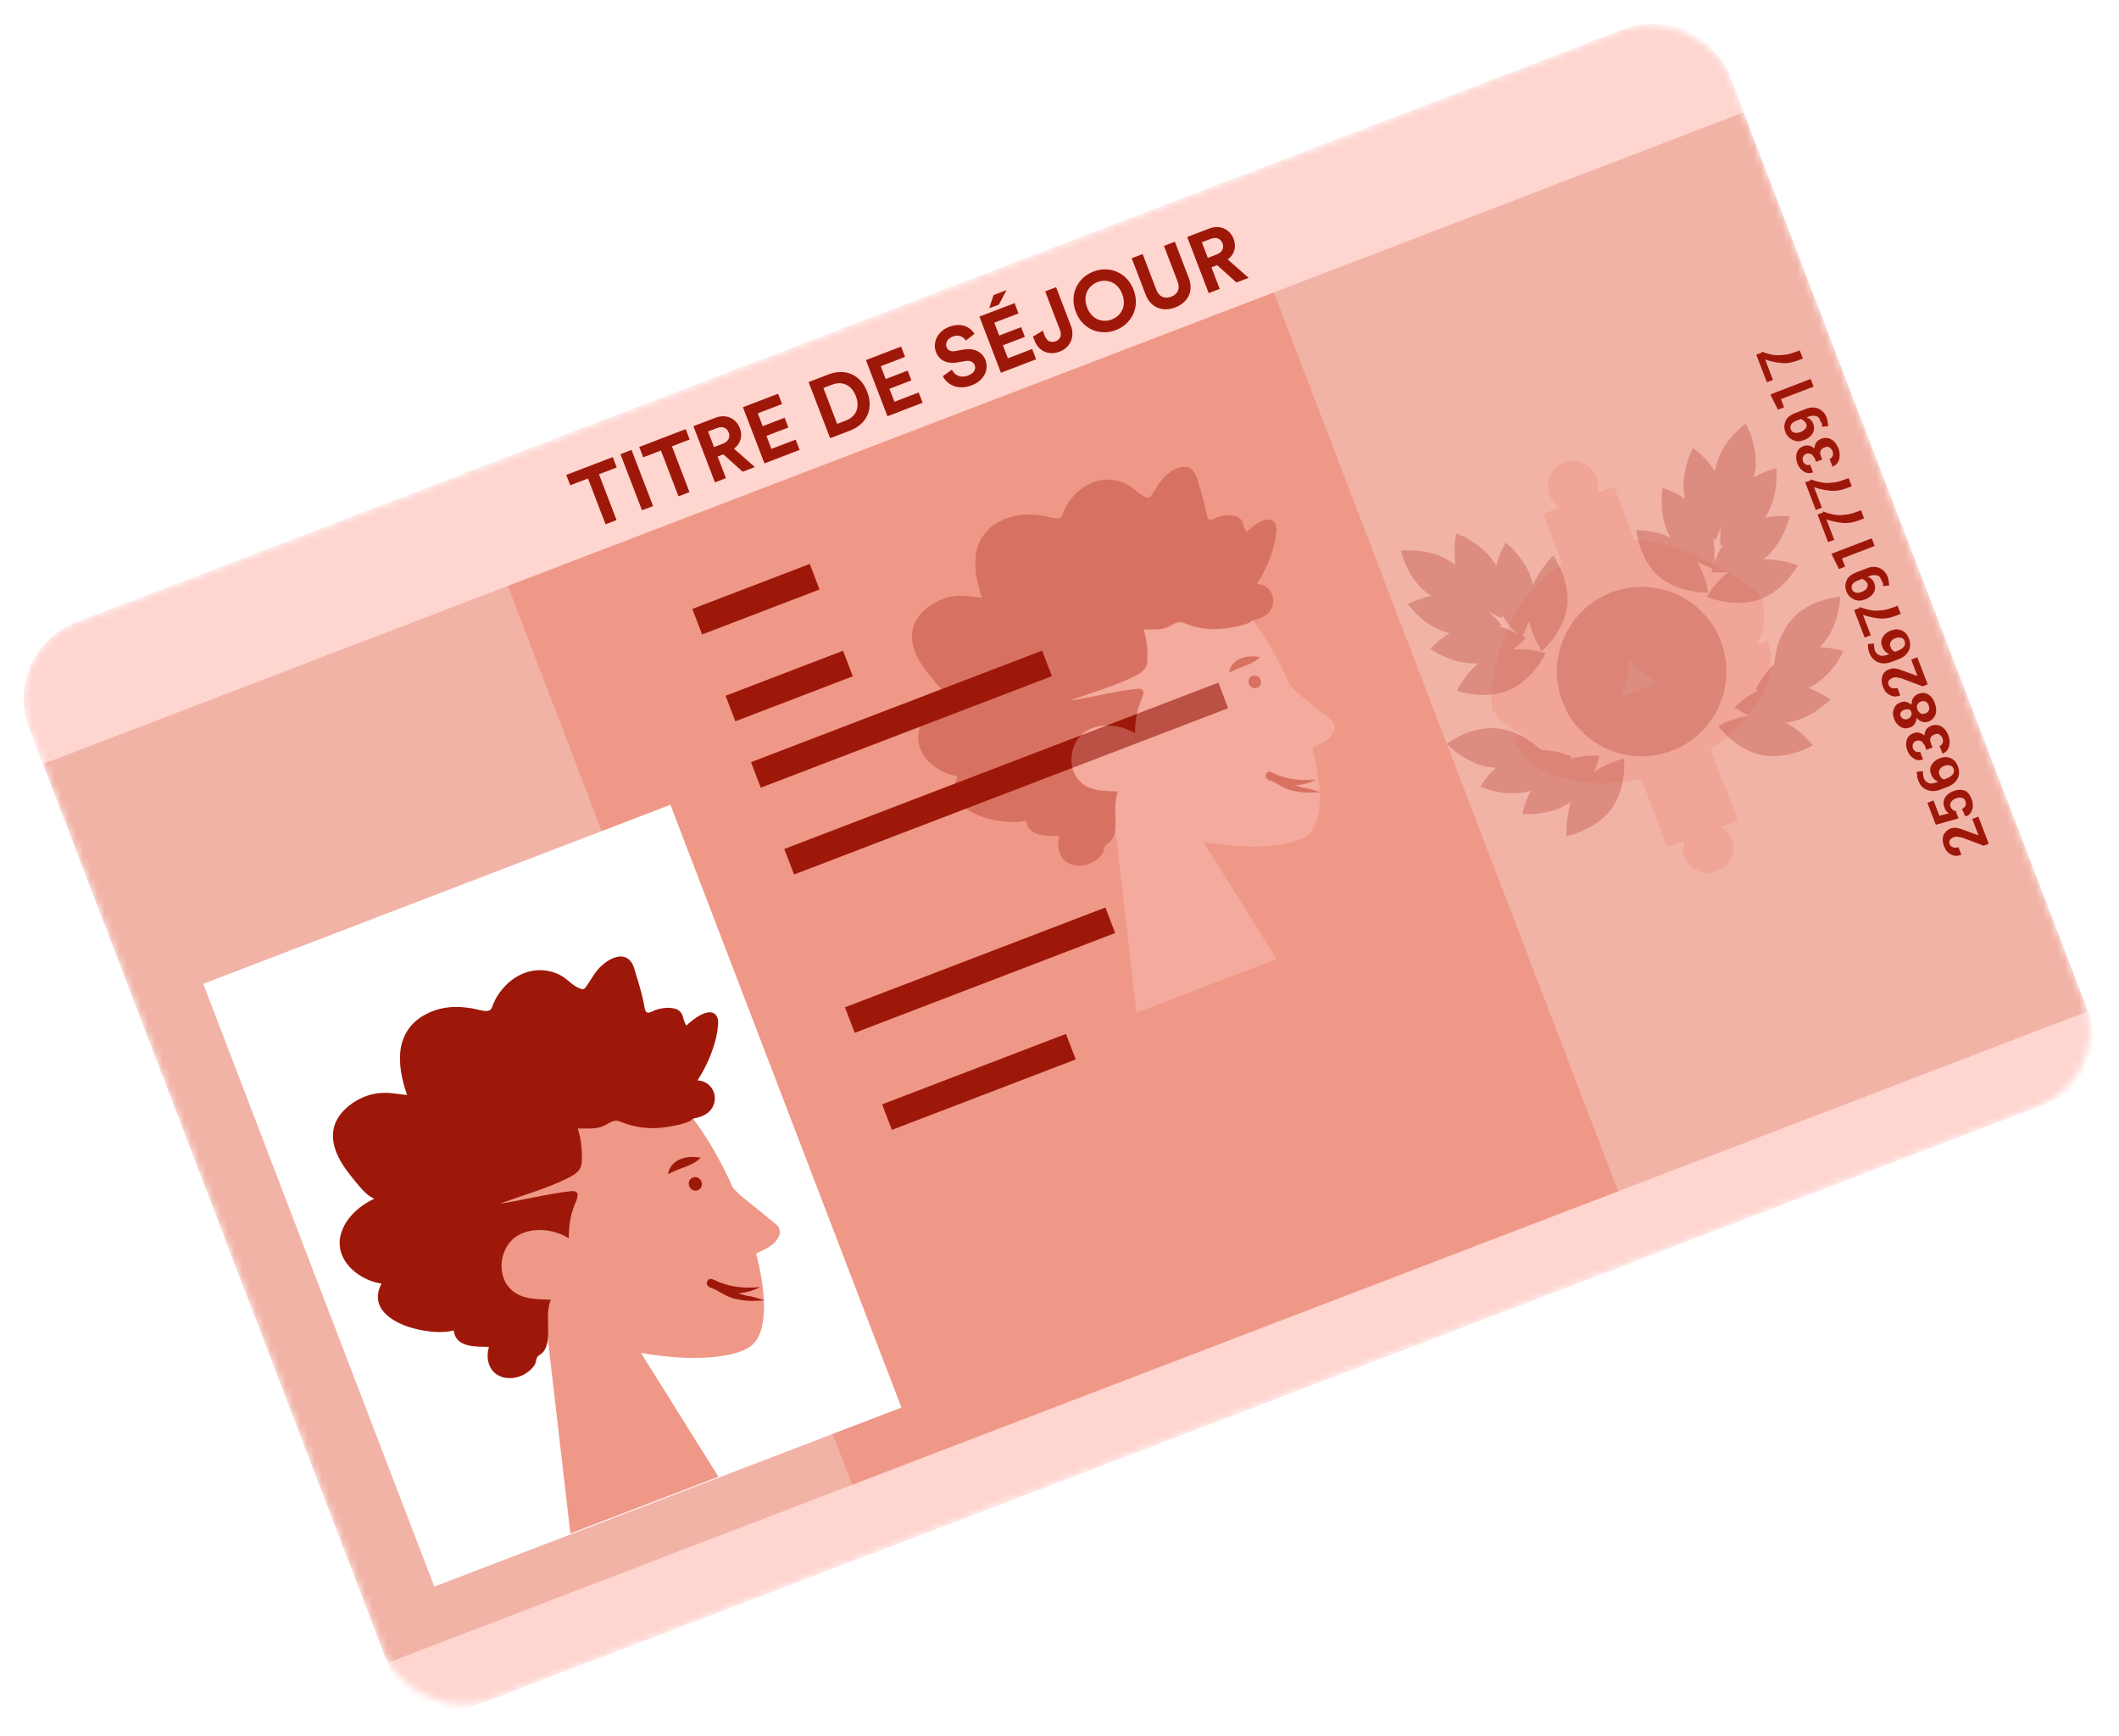 <svg width="293" height="240" viewBox="0 0 293 240" fill="none" xmlns="http://www.w3.org/2000/svg">
<mask id="mask0" mask-type="alpha" maskUnits="userSpaceOnUse" x="3" y="3" width="286" height="233">
<rect y="90.098" width="251.821" height="159.562" rx="11.343" transform="rotate(-20.964 0 90.098)" fill="#F7CDD4"/>
</mask>
<g mask="url(#mask0)">
<rect y="90.098" width="251.821" height="159.562" rx="11.343" transform="rotate(-20.964 0 90.098)" fill="#F2B3A7"/>
<g filter="url(#filter0_f)">
<rect x="64.26" y="65.477" width="113.433" height="159.562" transform="rotate(-20.964 64.26 65.477)" fill="#EF9887"/>
</g>
<rect x="95.727" y="84.194" width="17.393" height="3.781" transform="rotate(-20.964 95.727 84.194)" fill="#9E180A"/>
<rect x="100.326" y="96.198" width="17.393" height="3.781" transform="rotate(-20.964 100.326 96.198)" fill="#9E180A"/>
<rect x="103.844" y="105.379" width="43.105" height="3.781" transform="rotate(-20.964 103.844 105.379)" fill="#9E180A"/>
<rect x="108.443" y="117.383" width="64.279" height="3.781" transform="rotate(-20.964 108.443 117.383)" fill="#9E180A"/>
<rect x="116.831" y="139.274" width="38.567" height="3.781" transform="rotate(-20.964 116.831 139.274)" fill="#9E180A"/>
<rect x="121.972" y="152.691" width="27.224" height="3.781" transform="rotate(-20.964 121.972 152.691)" fill="#9E180A"/>
<rect x="124.677" y="159.753" width="72.597" height="5.294" transform="rotate(-20.964 124.677 159.753)" fill="#EF9887"/>
<rect x="119.266" y="145.63" width="71.085" height="5.294" transform="rotate(-20.964 119.266 145.63)" fill="#EF9887"/>
<rect x="110.608" y="123.033" width="38.567" height="5.294" transform="rotate(-20.964 110.608 123.033)" fill="#EF9887"/>
<rect x="105.738" y="110.322" width="34.786" height="5.294" transform="rotate(-20.964 105.738 110.322)" fill="#EF9887"/>
<rect x="113.314" y="130.094" width="44.617" height="5.294" transform="rotate(-20.964 113.314 130.094)" fill="#EF9887"/>
<rect x="128.195" y="168.933" width="66.547" height="5.294" transform="rotate(-20.964 128.195 168.933)" fill="#EF9887"/>
<rect x="131.712" y="178.113" width="83.94" height="5.294" transform="rotate(-20.964 131.712 178.113)" fill="#EF9887"/>
<rect x="135.229" y="187.293" width="31.761" height="5.294" transform="rotate(-20.964 135.229 187.293)" fill="#EF9887"/>
<path d="M4.058 100.691C1.817 94.841 4.742 88.281 10.592 86.04L224.559 4.059C230.409 1.817 236.968 4.742 239.21 10.592L241.104 15.536L5.952 105.634L4.058 100.691Z" fill="#FFD5D0"/>
<path d="M288.723 139.82C290.666 144.89 288.13 150.575 283.06 152.517L66.269 235.581C61.199 237.523 55.514 234.988 53.572 229.918L288.723 139.82Z" fill="#FFD5D0"/>
<path d="M85.279 64.633L84.729 63.199L78.3 65.662L78.849 67.097L81.303 66.157L83.729 72.488L85.251 71.904L82.825 65.573L85.279 64.633ZM90.302 69.969L87.327 62.203L85.793 62.791L88.769 70.557L90.302 69.969ZM95.366 60.769L94.816 59.334L88.386 61.797L88.936 63.232L91.39 62.292L93.816 68.623L95.338 68.04L92.912 61.709L95.366 60.769ZM102.689 65.223L104.376 64.577L101.494 62.038C102.399 61.352 102.72 60.287 102.305 59.203C101.788 57.856 100.426 57.184 98.914 57.764L95.88 58.926L98.856 66.692L100.378 66.109L99.232 63.118L100.021 62.816L102.689 65.223ZM98.733 61.815L97.906 59.657L99.133 59.187C99.9 58.893 100.512 59.148 100.764 59.806C101.008 60.441 100.726 61.051 99.96 61.345L98.733 61.815ZM110.565 62.206L110.019 60.782L106.667 62.066L105.979 60.27L109.013 59.107L108.497 57.76L105.463 58.922L104.783 57.148L108.135 55.864L107.589 54.44L102.726 56.303L105.701 64.069L110.565 62.206ZM115.757 58.608L113.856 53.646L115.072 53.181C116.342 52.694 117.7 53.09 118.347 54.777C118.993 56.464 118.233 57.66 116.962 58.147L115.757 58.608ZM117.554 59.528C119.767 58.68 120.853 56.631 119.913 54.177C118.973 51.724 116.802 50.91 114.589 51.758L111.807 52.824L114.783 60.589L117.554 59.528ZM127.572 55.689L127.027 54.265L123.675 55.549L122.987 53.753L126.021 52.591L125.505 51.243L122.471 52.406L121.791 50.631L125.142 49.347L124.597 47.923L119.734 49.787L122.709 57.553L127.572 55.689ZM134.749 46.156C134.238 45.347 133.079 44.485 131.195 45.207C129.727 45.769 128.892 47.295 129.421 48.675C129.87 49.847 130.976 50.34 132.31 50.118L133.478 49.922C134.127 49.811 134.601 50.032 134.773 50.481C134.983 51.029 134.689 51.606 133.878 51.916C132.783 52.336 131.982 51.852 131.622 51.11L130.363 52.02C130.907 53.08 132.324 54.057 134.384 53.268C136.191 52.575 136.726 50.989 136.269 49.795C135.849 48.699 134.741 48.069 133.223 48.336L132.059 48.544C131.447 48.653 131.043 48.418 130.879 47.991C130.682 47.476 130.984 46.82 131.718 46.539C132.703 46.161 133.31 46.695 133.55 47.093L134.749 46.156ZM139.173 40.115L137.377 40.803L136.782 42.627L138.118 42.114L139.173 40.115ZM143.264 49.677L142.719 48.253L139.367 49.537L138.679 47.741L141.713 46.578L141.197 45.231L138.162 46.394L137.483 44.619L140.834 43.335L140.289 41.911L135.425 43.774L138.401 51.54L143.264 49.677ZM143.03 47.053C143.614 48.576 145.007 49.197 146.541 48.61C148.053 48.031 148.626 46.479 148.089 45.077L146.033 39.71L144.521 40.289L146.578 45.656C146.838 46.336 146.616 46.936 145.98 47.179C145.367 47.414 144.779 47.225 144.462 46.429L144.189 45.717L142.833 46.538L143.03 47.053ZM150.318 42.515C149.647 40.762 150.555 39.46 151.749 39.002C152.954 38.541 154.499 38.903 155.171 40.656C155.842 42.408 154.934 43.711 153.73 44.172C152.536 44.63 150.99 44.267 150.318 42.515ZM148.756 43.126C149.713 45.623 152.189 46.446 154.292 45.64C156.406 44.83 157.698 42.564 156.741 40.066C155.78 37.558 153.305 36.736 151.191 37.545C149.088 38.351 147.795 40.617 148.756 43.126ZM162.507 42.505C164.172 41.867 165.107 40.34 164.377 38.435L162.455 33.418L160.943 33.997L162.823 38.904C163.214 39.923 162.861 40.674 161.941 41.026C161.042 41.37 160.267 41.052 159.877 40.033L157.997 35.126L156.485 35.705L158.407 40.722C159.138 42.628 160.853 43.139 162.507 42.505ZM170.966 39.063L172.652 38.417L169.771 35.878C170.676 35.192 170.996 34.127 170.581 33.043C170.065 31.696 168.702 31.024 167.191 31.604L164.157 32.766L167.132 40.532L168.655 39.949L167.509 36.958L168.297 36.656L170.966 39.063ZM167.009 35.655L166.183 33.497L167.409 33.027C168.176 32.733 168.789 32.988 169.041 33.645C169.284 34.281 169.003 34.891 168.236 35.185L167.009 35.655Z" fill="#9E180A"/>
</g>
<g opacity="0.5" clip-path="url(#clip0)">
<path d="M244.404 88.613L209.237 102.087C211.239 107.313 218.707 109.473 226.935 107.697L230.561 117.159L232.891 116.266C232.684 116.994 232.645 117.738 232.943 118.514C233.619 120.28 235.67 121.194 237.435 120.518C239.201 119.842 240.116 117.79 239.439 116.025C239.169 115.319 238.616 114.721 237.975 114.318L240.306 113.426L236.545 103.61C242.87 99.405 246.244 93.415 244.404 88.613Z" fill="#EF9887"/>
<path d="M226.027 74.68L223.186 67.265L220.785 68.185C220.992 67.458 221.031 66.714 220.734 65.937C220.057 64.172 218.006 63.257 216.241 63.934C214.475 64.61 213.561 66.661 214.237 68.426C214.508 69.133 215.061 69.731 215.701 70.133L213.37 71.026L216.022 77.946C207.741 83.387 206.382 92.734 206.215 96.524L206.332 98.099C208.597 101.685 213.644 103.233 218.305 101.447C222.895 99.689 225.626 95.403 225.012 91.265L225.365 91.13C227.674 94.618 232.64 95.955 237.159 94.223C242.385 92.221 245.188 86.855 243.429 82.265C243.5 82.238 233.824 74.527 226.027 74.68Z" fill="#EF9887"/>
<g opacity="0.5">
<path d="M220.405 106.716C220.971 105.447 221.168 104.48 221.168 104.48C221.168 104.48 219.246 104.326 217.117 104.899C217.275 104.676 217.318 104.579 217.318 104.579C217.318 104.579 215.463 103.751 213.09 103.688C212.342 103.003 209.928 100.932 206.926 100.705C203.224 100.342 200.055 102.852 200.055 102.852C200.055 102.852 202.82 105.842 206.496 106.134C206.593 106.178 206.735 106.123 206.832 106.167C205.452 107.425 204.674 108.776 204.674 108.776C204.674 108.776 208.287 110.387 211.688 109.328C210.779 110.972 210.489 112.54 210.489 112.54C210.489 112.54 214.36 112.92 217.213 110.855C216.433 113.259 216.609 115.621 216.609 115.621C216.609 115.621 220.596 114.823 222.787 111.877C224.979 108.932 224.561 104.881 224.561 104.881C224.561 104.881 222.405 105.383 220.405 106.716Z" fill="#9E180A"/>
<path d="M211.963 80.878C211.256 77.343 208.186 75.037 208.186 75.037C208.186 75.037 207.381 76.317 206.89 78.206C205.124 75.076 201.379 73.758 201.379 73.758C201.379 73.758 200.872 75.815 201.287 78.166C201.135 77.981 200.94 77.894 200.717 77.737C197.728 75.642 193.704 76.131 193.704 76.131C193.704 76.131 194.574 80.091 197.562 82.185C197.66 82.228 197.758 82.272 197.883 82.386C196.009 82.78 194.678 83.533 194.678 83.533C194.678 83.533 196.976 86.782 200.433 87.563C198.776 88.522 197.775 89.715 197.775 89.715C197.775 89.715 200.916 91.994 204.446 91.695C202.413 93.364 201.455 95.513 201.455 95.513C201.455 95.513 205.297 96.875 208.632 95.435C212.038 93.968 213.721 90.328 213.721 90.328C213.721 90.328 211.653 89.581 209.22 89.784C210.356 88.944 210.971 88.223 210.971 88.223C210.971 88.223 210.846 88.109 210.526 87.907C210.657 87.614 211.103 86.876 211.441 85.856C211.953 88.251 213.205 90.039 213.205 90.039C213.205 90.039 216.249 87.415 216.71 83.756C217.1 80.125 214.775 76.804 214.775 76.804C214.775 76.804 213.008 78.534 211.963 80.878ZM207.286 86.638C207.498 86.557 207.612 86.432 207.612 86.432C207.612 86.432 206.951 85.552 205.855 84.595C206.886 85.172 207.641 85.45 207.641 85.45C207.641 85.45 207.657 85.281 207.744 85.086C208.443 86.276 209.273 87.173 209.869 87.673C209.256 87.341 208.35 86.878 207.286 86.638Z" fill="#9E180A"/>
<path d="M251.624 89.491C251.667 89.393 251.809 89.339 251.852 89.241C254.391 86.568 254.451 82.496 254.451 82.496C254.451 82.496 250.416 82.746 247.904 85.49C245.822 87.665 245.411 90.819 245.312 91.828C243.589 93.46 242.761 95.316 242.761 95.316C242.761 95.316 242.859 95.36 243.125 95.42C241.158 96.416 239.832 97.815 239.832 97.815C239.832 97.815 240.624 98.403 241.893 98.969C239.488 99.243 237.575 100.38 237.575 100.38C237.575 100.38 239.971 103.674 243.569 104.4C247.168 105.127 250.667 103.058 250.667 103.058C250.667 103.058 249.291 101.156 246.963 99.942C250.509 99.474 253.091 96.703 253.091 96.703C253.091 96.703 251.855 95.8 250.053 95.114C253.361 93.603 254.903 90.016 254.903 90.016C254.903 90.016 253.519 89.575 251.624 89.491Z" fill="#9E180A"/>
<path d="M236.187 81.962C236.187 81.962 235.924 79.796 234.705 77.671C235.638 78.205 236.463 78.455 236.756 78.586C236.652 78.95 236.636 79.118 236.636 79.118C236.636 79.118 237.646 79.217 238.981 79.11C237.036 80.584 235.996 82.521 235.996 82.521C235.996 82.521 239.681 84.106 243.195 82.921C246.709 81.737 248.587 78.183 248.587 78.183C248.587 78.183 246.368 77.252 243.81 77.341C246.636 75.205 247.45 71.411 247.45 71.411C247.45 71.411 245.908 71.192 244.035 71.586C246.058 68.624 245.623 64.742 245.623 64.742C245.623 64.742 244.13 65.071 242.473 66.03C242.516 65.932 242.56 65.835 242.576 65.666C243.401 62.111 241.402 58.585 241.402 58.585C241.402 58.585 238.082 60.91 237.257 64.465C237.197 64.731 237.181 64.899 237.121 65.165C235.858 63.139 234.106 61.947 234.106 61.947C234.106 61.947 232.174 65.36 232.979 68.939C231.378 67.932 229.897 67.447 229.897 67.447C229.897 67.447 229.18 71.285 230.99 74.317C228.619 73.201 226.23 73.306 226.23 73.306C226.23 73.306 226.648 77.357 229.436 79.771C232.169 82.044 236.187 81.962 236.187 81.962ZM237.963 72.86C237.788 74.304 237.884 75.4 237.884 75.4C237.884 75.4 238.025 75.346 238.264 75.336C237.633 76.225 237.268 77.175 237.034 77.832C237.073 77.088 237.161 75.839 236.886 74.487C237.108 74.645 237.206 74.688 237.206 74.688C237.206 74.688 237.582 73.978 237.963 72.86Z" fill="#9E180A"/>
</g>
<path opacity="0.5" d="M231.191 103.799C237.236 101.482 240.259 94.704 237.943 88.659C235.627 82.614 228.849 79.591 222.804 81.908C216.759 84.224 213.736 91.002 216.052 97.047C218.368 103.092 225.146 106.115 231.191 103.799Z" fill="#9E180A"/>
</g>
<path d="M273.582 112.985L274.989 116.657L274.283 116.927L271.727 115.963C271.336 115.789 271 115.756 270.734 115.696C270.468 115.636 270.256 115.717 270.115 115.771C269.903 115.852 269.718 116.004 269.604 116.129C269.517 116.324 269.5 116.492 269.582 116.704C269.663 116.916 269.815 117.101 270.081 117.161C270.276 117.248 270.585 117.21 270.797 117.129L271.203 118.189C270.709 118.378 270.231 118.399 269.813 118.154C269.325 117.936 269.021 117.567 268.805 117.002C268.588 116.437 268.567 115.959 268.714 115.498C268.889 115.107 269.231 114.733 269.655 114.571C270.008 114.435 270.318 114.398 270.681 114.501C271.018 114.534 271.506 114.752 272.163 114.986L273.574 115.499L272.708 113.239L273.555 112.914L273.582 112.985Z" fill="#9E180A"/>
<path d="M270.813 113.155L267.668 114.036L266.505 111L267.352 110.675L268.164 112.793L269.489 112.448C269.391 112.404 269.267 112.29 269.142 112.176C269.017 112.062 268.936 111.85 268.882 111.708C268.692 111.214 268.671 110.736 268.916 110.319C269.161 109.901 269.531 109.597 270.096 109.381C270.66 109.164 271.138 109.143 271.6 109.29C272.061 109.438 272.392 109.878 272.635 110.513C272.824 111.008 272.846 111.485 272.698 111.947C272.551 112.408 272.279 112.755 271.758 112.874L271.281 111.842C271.493 111.761 271.678 111.609 271.765 111.414C271.852 111.218 271.842 110.979 271.761 110.767C271.652 110.485 271.528 110.371 271.262 110.311C270.996 110.251 270.757 110.261 270.474 110.369C270.192 110.478 269.936 110.657 269.779 110.879C269.621 111.101 269.632 111.34 269.713 111.552C269.794 111.764 269.919 111.878 270.043 111.992C270.168 112.106 270.336 112.123 270.407 112.096L270.813 113.155Z" fill="#9E180A"/>
<path d="M265.244 107.919C265.163 107.708 265.081 107.496 265.098 107.328C265.114 107.159 265.033 106.947 265.023 106.708L265.881 106.623C265.864 106.791 265.945 107.003 265.902 107.1C265.956 107.242 265.939 107.41 266.02 107.622C266.156 107.975 266.378 108.133 266.671 108.263C266.964 108.394 267.344 108.329 267.839 108.14L267.98 108.086C267.785 107.999 267.562 107.841 267.437 107.727C267.313 107.613 267.134 107.357 267.026 107.075C266.836 106.58 266.842 106.173 267.087 105.756C267.332 105.338 267.701 105.034 268.196 104.845C268.761 104.628 269.239 104.607 269.727 104.825C270.215 105.043 270.519 105.412 270.735 105.977C270.952 106.542 270.929 107.118 270.711 107.606C270.423 108.122 270.01 108.523 269.304 108.793L268.315 109.172C267.609 109.443 266.963 109.447 266.377 109.186C265.791 108.925 265.487 108.555 265.244 107.919ZM268.15 107.049C268.231 107.261 268.285 107.402 268.41 107.516C268.534 107.631 268.659 107.745 268.827 107.761L269.11 107.653C269.533 107.491 269.859 107.285 270.017 107.062C270.175 106.84 270.235 106.574 270.127 106.291C270.046 106.08 269.894 105.895 269.628 105.835C269.362 105.775 269.123 105.785 268.841 105.894C268.558 106.002 268.303 106.181 268.216 106.376C268.058 106.598 268.068 106.837 268.15 107.049Z" fill="#9E180A"/>
<path d="M266.005 102.931C265.896 102.649 265.772 102.534 265.576 102.447C265.381 102.36 265.142 102.371 264.93 102.452C264.718 102.533 264.604 102.658 264.517 102.853C264.43 103.048 264.44 103.287 264.522 103.499C264.603 103.711 264.728 103.825 264.923 103.912C265.118 103.999 265.287 104.016 265.498 103.935L265.904 104.994C265.481 105.156 265.073 105.15 264.656 104.906C264.238 104.661 263.934 104.291 263.745 103.797C263.528 103.232 263.507 102.754 263.654 102.293C263.802 101.831 264.101 101.555 264.595 101.366C264.877 101.257 265.116 101.247 265.382 101.307C265.648 101.367 265.871 101.525 266.093 101.682C266.126 101.346 266.186 101.08 266.344 100.857C266.502 100.635 266.757 100.456 267.039 100.348C267.534 100.159 268.039 100.208 268.456 100.453C268.874 100.698 269.205 101.138 269.421 101.703C269.611 102.197 269.632 102.675 269.512 103.207C269.364 103.668 269.092 104.015 268.598 104.205L268.192 103.146C268.404 103.064 268.518 102.94 268.605 102.744C268.693 102.549 268.682 102.31 268.601 102.098C268.493 101.816 268.368 101.702 268.146 101.544C267.923 101.386 267.711 101.467 267.499 101.548C267.217 101.657 267.032 101.808 266.945 102.004C266.858 102.199 266.868 102.438 266.977 102.72L267.22 103.356L266.373 103.681L266.075 102.904L266.005 102.931Z" fill="#9E180A"/>
<path d="M262.804 97.112C263.086 97.004 263.325 96.993 263.591 97.053C263.857 97.113 264.079 97.271 264.302 97.429C264.335 97.092 264.368 96.756 264.525 96.533C264.683 96.311 264.911 96.061 265.194 95.953C265.688 95.764 266.166 95.743 266.584 95.988C267.002 96.232 267.305 96.602 267.522 97.167C267.738 97.732 267.786 98.28 267.639 98.742C267.492 99.203 267.149 99.577 266.655 99.766C266.373 99.875 266.063 99.912 265.77 99.782C265.477 99.651 265.184 99.52 265.005 99.265C264.972 99.602 264.912 99.867 264.754 100.09C264.597 100.312 264.412 100.464 264.129 100.572C263.635 100.762 263.228 100.756 262.81 100.511C262.392 100.266 262.089 99.896 261.899 99.402C261.71 98.908 261.689 98.43 261.863 98.039C262.01 97.578 262.309 97.302 262.804 97.112ZM265.6 97.013C265.388 97.094 265.203 97.245 265.116 97.441C265.029 97.636 265.039 97.875 265.121 98.087C265.202 98.299 265.354 98.484 265.576 98.641C265.771 98.728 266.01 98.718 266.222 98.637C266.505 98.528 266.619 98.404 266.706 98.208C266.793 98.013 266.782 97.774 266.674 97.492C266.593 97.28 266.441 97.095 266.246 97.008C266.051 96.921 265.882 96.904 265.6 97.013ZM263.28 98.144C263.068 98.225 262.954 98.35 262.84 98.475C262.753 98.67 262.736 98.838 262.79 98.98C262.871 99.192 262.996 99.306 263.192 99.393C263.387 99.48 263.555 99.496 263.767 99.415C263.979 99.334 264.164 99.182 264.251 98.987C264.338 98.792 264.354 98.623 264.273 98.412C264.192 98.2 264.067 98.085 263.899 98.069C263.731 98.052 263.492 98.063 263.28 98.144Z" fill="#9E180A"/>
<path d="M265.14 90.953L266.547 94.625L265.841 94.895L263.285 93.931C262.895 93.757 262.558 93.724 262.292 93.664C262.026 93.604 261.814 93.685 261.673 93.739C261.461 93.82 261.276 93.972 261.162 94.097C261.075 94.292 261.059 94.46 261.14 94.672C261.221 94.884 261.373 95.069 261.639 95.129C261.834 95.216 262.144 95.178 262.355 95.097L262.761 96.156C262.267 96.346 261.789 96.367 261.371 96.122C260.883 95.904 260.579 95.535 260.363 94.97C260.146 94.405 260.125 93.927 260.273 93.466C260.42 93.004 260.789 92.701 261.213 92.538C261.566 92.403 261.876 92.366 262.239 92.469C262.576 92.502 263.064 92.72 263.721 92.954L265.132 93.466L264.266 91.207L265.113 90.882L265.14 90.953Z" fill="#9E180A"/>
<path d="M258.48 90.265C258.399 90.054 258.317 89.842 258.334 89.673C258.323 89.434 258.269 89.293 258.259 89.054L259.117 88.969C259.1 89.137 259.181 89.349 259.138 89.446C259.192 89.588 259.175 89.756 259.257 89.968C259.392 90.321 259.614 90.479 259.907 90.609C260.2 90.74 260.58 90.675 261.075 90.486L261.216 90.432C261.021 90.345 260.798 90.187 260.674 90.073C260.549 89.959 260.37 89.703 260.262 89.421C260.072 88.926 260.078 88.519 260.323 88.102C260.568 87.684 260.938 87.38 261.432 87.191C261.997 86.974 262.475 86.953 262.963 87.171C263.451 87.389 263.755 87.758 263.971 88.323C264.188 88.888 264.165 89.464 263.948 89.952C263.659 90.468 263.246 90.869 262.54 91.139L261.551 91.518C260.845 91.789 260.199 91.793 259.613 91.532C259.125 91.314 258.723 90.901 258.48 90.265ZM261.386 89.395C261.467 89.607 261.521 89.748 261.646 89.862C261.77 89.977 261.895 90.091 262.063 90.107L262.346 89.999C262.77 89.837 263.096 89.631 263.253 89.408C263.411 89.186 263.471 88.92 263.363 88.637C263.282 88.426 263.13 88.241 262.864 88.181C262.598 88.121 262.359 88.131 262.077 88.24C261.794 88.348 261.539 88.526 261.452 88.722C261.321 89.015 261.304 89.183 261.386 89.395Z" fill="#9E180A"/>
<path d="M257.098 83.912C258.047 84.276 258.845 84.457 259.562 84.425C260.208 84.42 260.968 84.291 261.675 84.02L262.381 83.75L262.814 84.88L262.107 85.15C261.331 85.448 260.57 85.577 259.897 85.511C259.224 85.445 258.356 85.292 257.601 85.014L258.684 87.839L257.836 88.164L256.375 84.35L257.152 84.053L257.098 83.912Z" fill="#9E180A"/>
<path d="M260.089 80.093C259.981 79.811 259.829 79.626 259.563 79.566C259.297 79.506 258.96 79.473 258.607 79.608L258.254 79.743C258.449 79.83 258.645 79.918 258.77 80.032C258.894 80.146 259.046 80.331 259.127 80.543C259.317 81.037 259.338 81.515 259.093 81.932C258.848 82.35 258.478 82.654 257.913 82.87C257.349 83.087 256.871 83.108 256.382 82.89C255.894 82.672 255.52 82.33 255.303 81.765C255.087 81.2 255.136 80.695 255.354 80.207C255.572 79.718 256.083 79.361 256.718 79.117L258.201 78.549C258.837 78.305 259.412 78.328 259.901 78.546C260.389 78.763 260.79 79.177 261.007 79.741C261.088 79.953 261.142 80.094 261.153 80.333C261.163 80.572 261.244 80.784 261.228 80.952L260.37 81.038C260.386 80.87 260.403 80.702 260.322 80.49C260.251 80.517 260.17 80.305 260.089 80.093ZM258.226 80.726C258.145 80.514 258.02 80.4 257.895 80.286C257.77 80.172 257.673 80.128 257.477 80.041L256.842 80.284C256.489 80.42 256.233 80.599 256.146 80.794C255.988 81.016 255.999 81.255 256.08 81.467C256.161 81.679 256.313 81.864 256.579 81.924C256.845 81.984 257.084 81.973 257.437 81.838C257.719 81.73 257.975 81.551 258.133 81.329C258.22 81.133 258.307 80.938 258.226 80.726Z" fill="#9E180A"/>
<path d="M258.809 74.428L259.215 75.488L254.696 77.219L255.129 78.349L254.281 78.674L253.231 76.566L258.809 74.428Z" fill="#9E180A"/>
<path d="M252.038 70.706C252.988 71.071 253.786 71.251 254.502 71.22C255.219 71.188 255.909 71.086 256.615 70.815L257.321 70.545L257.754 71.674L257.048 71.945C256.271 72.243 255.511 72.372 254.838 72.306C254.165 72.24 253.296 72.087 252.542 71.809L253.624 74.634L252.777 74.958L251.316 71.145L252.092 70.847L252.038 70.706Z" fill="#9E180A"/>
<path d="M250.334 66.257C251.283 66.623 252.081 66.803 252.798 66.771C253.515 66.739 254.204 66.637 254.91 66.367L255.617 66.096L256.049 67.226L255.343 67.496C254.567 67.794 253.806 67.923 253.133 67.857C252.46 67.791 251.591 67.638 250.837 67.36L251.919 70.185L251.072 70.51L249.611 66.696L250.388 66.399L250.334 66.257Z" fill="#9E180A"/>
<path d="M250.799 63.245C250.691 62.962 250.566 62.848 250.37 62.761C250.175 62.674 249.936 62.684 249.724 62.766C249.513 62.847 249.398 62.972 249.311 63.167C249.224 63.362 249.235 63.601 249.316 63.813C249.397 64.025 249.522 64.139 249.717 64.226C249.912 64.313 250.081 64.33 250.293 64.249L250.698 65.308C250.275 65.47 249.868 65.464 249.45 65.219C249.032 64.975 248.728 64.605 248.539 64.111C248.323 63.546 248.301 63.068 248.449 62.607C248.596 62.145 248.895 61.869 249.389 61.679C249.672 61.571 249.911 61.561 250.176 61.621C250.442 61.681 250.665 61.839 250.887 61.996C250.92 61.66 250.98 61.394 251.138 61.171C251.296 60.949 251.551 60.77 251.834 60.662C252.328 60.472 252.833 60.522 253.251 60.767C253.668 61.012 253.999 61.452 254.215 62.017C254.405 62.511 254.426 62.989 254.306 63.521C254.159 63.982 253.887 64.329 253.392 64.519L252.987 63.459C253.198 63.378 253.313 63.254 253.4 63.058C253.487 62.863 253.476 62.624 253.395 62.412C253.287 62.13 253.162 62.015 252.94 61.858C252.717 61.7 252.505 61.781 252.294 61.862C252.011 61.971 251.826 62.122 251.739 62.318C251.652 62.513 251.663 62.752 251.771 63.034L251.96 63.529L251.113 63.853L250.869 63.218L250.799 63.245Z" fill="#9E180A"/>
<path d="M251.647 58.061C251.539 57.778 251.387 57.593 251.121 57.533C250.855 57.473 250.519 57.44 250.166 57.576L249.812 57.711C250.008 57.798 250.203 57.885 250.328 57.999C250.453 58.114 250.604 58.298 250.686 58.51C250.875 59.005 250.896 59.482 250.651 59.9C250.406 60.318 250.037 60.621 249.472 60.838C248.907 61.054 248.429 61.075 247.941 60.858C247.452 60.64 247.078 60.297 246.862 59.732C246.645 59.167 246.695 58.663 246.913 58.174C247.13 57.686 247.641 57.328 248.277 57.085L249.76 56.516C250.395 56.273 250.971 56.295 251.459 56.513C251.947 56.731 252.349 57.144 252.565 57.709C252.646 57.921 252.7 58.062 252.711 58.301C252.722 58.54 252.803 58.752 252.786 58.92L251.928 59.006C251.945 58.838 251.961 58.669 251.88 58.457C251.782 58.414 251.728 58.273 251.647 58.061ZM249.757 58.623C249.676 58.411 249.551 58.297 249.426 58.183C249.302 58.069 249.204 58.025 249.009 57.938L248.373 58.181C248.02 58.317 247.765 58.496 247.677 58.691C247.52 58.913 247.53 59.152 247.611 59.364C247.693 59.576 247.844 59.761 248.11 59.821C248.376 59.881 248.615 59.87 248.968 59.735C249.251 59.627 249.506 59.448 249.664 59.226C249.778 59.101 249.865 58.906 249.757 58.623Z" fill="#9E180A"/>
<path d="M250.368 52.396L250.774 53.456L246.254 55.187L246.687 56.317L245.84 56.642L244.789 54.534L250.368 52.396Z" fill="#9E180A"/>
<path d="M243.569 48.603C244.519 48.968 245.317 49.149 246.034 49.117C246.75 49.085 247.44 48.983 248.146 48.712L248.852 48.442L249.285 49.572L248.579 49.842C247.802 50.14 247.042 50.269 246.369 50.203C245.696 50.137 244.827 49.984 244.073 49.706L245.155 52.531L244.308 52.856L242.847 49.042L243.624 48.745L243.569 48.603Z" fill="#9E180A"/>
<rect width="69.157" height="89.234" transform="matrix(-0.934 0.358 0.358 0.934 92.698 111.269)" fill="white"/>
<path d="M75.459 182.613C69.806 179.507 64.985 174.865 63.006 168.375C57.327 149.717 84.233 143.971 92.708 151.267C101.183 158.563 109.472 182.05 103.748 186.17C101.437 187.815 95.433 188.291 88.619 187.049L99.341 204.18L78.868 212.025L75.459 182.613Z" fill="#EF9887"/>
<path d="M51.753 165.742C50.836 165.333 50.127 164.541 49.478 163.775C48.813 162.965 48.148 162.156 47.571 161.312C46.401 159.581 45.554 157.371 46.349 155.343C46.997 153.726 48.43 152.569 49.883 151.86C50.866 151.382 51.934 151.125 53.042 151.106C54.133 151.043 55.211 151.339 56.292 151.382C55.54 149.287 55.081 147.03 55.42 144.872C55.794 142.803 57.013 141.221 58.785 140.288C60.541 139.311 62.568 139.042 64.603 139.326C65.13 139.378 65.63 139.49 66.129 139.603C66.568 139.689 66.979 139.835 67.411 139.771C67.887 139.69 68.023 139.384 68.153 138.929C68.371 138.44 68.59 137.951 68.886 137.533C70.164 135.574 72.26 134.162 74.582 134.134C75.646 134.132 76.811 134.395 77.752 134.998C78.615 135.529 79.453 136.526 80.452 136.751C80.891 136.837 80.993 136.443 81.235 136.147C81.559 135.668 81.865 135.145 82.189 134.666C82.683 133.97 83.228 133.407 83.912 132.942C84.915 132.253 86.453 131.766 87.304 133.061C87.64 133.541 87.772 134.15 87.931 134.697C88.174 135.465 88.418 136.234 88.601 136.975C88.777 137.566 88.891 138.131 89.023 138.739C89.097 139.065 89.124 139.664 89.375 139.922C89.687 140.208 90.327 139.76 90.637 139.642C91.273 139.449 91.926 139.3 92.602 139.345C93.129 139.396 93.717 139.475 94.097 139.938C94.348 140.196 94.422 140.523 94.497 140.849C94.605 141.264 94.717 141.424 94.914 141.805C95.601 141.085 98.12 139.055 99.049 140.423C99.368 140.858 99.323 141.534 99.255 142.017C99.189 142.904 98.956 143.753 98.707 144.558C98.198 146.274 97.4 147.898 96.446 149.378C98.248 149.448 99.425 151.329 98.556 153.031C98.184 153.782 97.439 154.219 96.67 154.463C96.405 154.565 95.956 154.584 95.752 154.713C95.636 154.808 95.582 154.931 95.405 154.998C94.378 155.493 93.082 155.686 91.981 155.854C90.015 156.151 87.908 155.945 85.985 155.161C85.496 154.943 85.118 154.885 84.632 155.071C84.19 155.24 83.843 155.525 83.4 155.695C82.268 156.18 81.03 155.995 79.878 156.031C80.376 157.462 80.526 159.179 80.442 160.681C80.362 161.928 79.441 162.433 78.502 162.894C75.525 164.39 72.25 165.239 69.155 166.425C72.416 165.936 75.674 165.042 78.941 164.703C80.447 164.531 79.742 165.866 79.404 166.705C78.865 168.078 78.649 169.63 78.643 171.204C76.456 169.862 73.356 169.58 71.276 171.036C68.966 172.681 68.518 176.807 71.103 178.655C72.573 179.714 74.518 179.628 76.17 179.704C75.505 181.277 75.883 183.058 75.778 184.771C75.74 185.597 75.558 186.579 74.908 187.132C74.677 187.322 74.367 187.441 74.231 187.747C74.067 188.113 74.141 188.44 73.873 188.796C72.857 190.25 70.718 191.019 69.05 190.239C67.521 189.557 67.153 187.67 67.614 186.227C65.918 186.167 63.021 186.415 62.732 183.941C59.508 184.922 49.972 182.798 52.75 177.475C49.96 177.074 46.618 174.705 46.993 171.317C47.357 168.694 49.638 166.705 51.753 165.742Z" fill="#9E180A"/>
<path d="M98.61 163.098C100.459 162.896 101.585 164.644 102.611 165.468C103.636 166.291 105.687 167.938 106.73 168.806C107.755 169.63 107.755 169.63 107.856 170.554C107.194 172.532 105.344 172.733 103.639 173.843C102.715 173.944 101.935 174.952 101.01 175.053" fill="#EF9887"/>
<path d="M96.486 164.57C96.972 164.384 97.174 163.85 96.987 163.364C96.801 162.878 96.251 162.633 95.809 162.802C95.322 162.988 95.121 163.522 95.307 164.008C95.493 164.494 96 164.756 96.486 164.57Z" fill="#9E180A"/>
<path d="M102.089 178.796C103.136 178.75 104.187 178.449 105.065 177.96C103.885 178.057 102.777 178.076 101.689 177.885C101.146 177.789 100.602 177.693 100.068 177.492C99.779 177.4 99.491 177.308 99.185 177.172C98.984 177.046 98.757 176.981 98.512 176.872L98.451 176.845C98.162 176.752 97.87 176.915 97.777 177.204C97.641 177.51 97.821 177.846 98.126 177.983L98.188 178.01C98.704 178.167 99.227 178.473 99.811 178.807C100.396 179.141 101.085 179.485 101.735 179.591C103.084 179.936 104.386 179.893 105.715 179.789C105.076 179.578 104.454 179.411 103.833 179.243C103.2 179.181 102.623 178.997 102.089 178.796Z" fill="#9E180A"/>
<path d="M94.563 161.404C94.917 161.268 95.315 161.116 95.74 160.902C96.121 160.705 96.529 160.448 96.887 160.057C96.404 159.989 95.983 159.947 95.534 159.967C95.085 159.987 94.653 160.051 94.211 160.221C93.31 160.515 92.462 161.347 92.386 162.339L93.59 161.776C93.856 161.675 94.209 161.539 94.563 161.404Z" fill="#9E180A"/>
<g opacity="0.3">
<path d="M153.928 112.187C148.58 109.248 144.018 104.856 142.145 98.715C136.772 81.059 162.231 75.621 170.251 82.526C178.27 89.43 186.114 111.655 180.698 115.553C178.511 117.11 172.83 117.56 166.382 116.385L176.527 132.596L157.155 140.019L153.928 112.187Z" fill="#FFD5D0"/>
<path d="M131.497 96.223C130.629 95.836 129.958 95.086 129.345 94.362C128.715 93.595 128.086 92.829 127.54 92.031C126.432 90.393 125.631 88.302 126.383 86.382C126.997 84.852 128.353 83.757 129.727 83.087C130.658 82.634 131.668 82.391 132.717 82.373C133.749 82.313 134.769 82.594 135.792 82.634C135.08 80.652 134.646 78.516 134.967 76.474C135.321 74.516 136.474 73.019 138.152 72.136C139.813 71.212 141.73 70.957 143.657 71.226C144.155 71.275 144.628 71.382 145.101 71.488C145.516 71.569 145.905 71.708 146.313 71.647C146.764 71.571 146.893 71.281 147.016 70.85C147.222 70.388 147.429 69.925 147.709 69.529C148.918 67.675 150.902 66.34 153.099 66.313C154.106 66.311 155.209 66.56 156.099 67.13C156.916 67.633 157.709 68.576 158.654 68.79C159.069 68.871 159.166 68.498 159.395 68.218C159.701 67.765 159.991 67.27 160.298 66.817C160.765 66.158 161.28 65.625 161.928 65.185C162.878 64.533 164.332 64.072 165.138 65.298C165.456 65.752 165.58 66.328 165.731 66.846C165.962 67.573 166.192 68.3 166.365 69.001C166.531 69.561 166.64 70.095 166.765 70.671C166.835 70.979 166.86 71.546 167.098 71.79C167.393 72.061 167.999 71.637 168.291 71.525C168.893 71.342 169.511 71.201 170.151 71.244C170.65 71.293 171.206 71.367 171.566 71.805C171.804 72.05 171.874 72.358 171.944 72.667C172.047 73.06 172.153 73.211 172.339 73.571C172.989 72.89 175.373 70.97 176.252 72.264C176.554 72.676 176.511 73.316 176.446 73.772C176.384 74.612 176.164 75.415 175.928 76.177C175.447 77.801 174.692 79.337 173.789 80.738C175.494 80.805 176.608 82.584 175.785 84.195C175.433 84.905 174.728 85.319 174.001 85.55C173.75 85.646 173.325 85.665 173.132 85.787C173.023 85.876 172.971 85.992 172.804 86.056C171.831 86.525 170.606 86.707 169.563 86.866C167.703 87.147 165.709 86.952 163.889 86.21C163.426 86.004 163.069 85.949 162.609 86.125C162.191 86.285 161.862 86.555 161.444 86.715C160.372 87.174 159.201 86.999 158.111 87.033C158.582 88.388 158.724 90.012 158.645 91.433C158.569 92.614 157.697 93.092 156.808 93.528C153.992 94.943 150.893 95.747 147.964 96.869C151.049 96.406 154.132 95.561 157.224 95.239C158.649 95.077 157.982 96.34 157.662 97.134C157.152 98.433 156.947 99.902 156.942 101.391C154.872 100.122 151.939 99.855 149.971 101.232C147.785 102.789 147.361 106.693 149.807 108.442C151.198 109.444 153.038 109.362 154.602 109.435C153.972 110.923 154.33 112.609 154.232 114.23C154.195 115.011 154.023 115.94 153.408 116.464C153.189 116.644 152.896 116.756 152.767 117.045C152.612 117.392 152.683 117.701 152.428 118.038C151.467 119.414 149.443 120.141 147.864 119.403C146.418 118.758 146.07 116.973 146.506 115.607C144.901 115.55 142.16 115.785 141.886 113.443C138.835 114.373 129.812 112.362 132.44 107.325C129.8 106.946 126.638 104.704 126.993 101.498C127.337 99.016 129.495 97.134 131.497 96.223Z" fill="#9E180A"/>
<path d="M175.836 93.72C177.586 93.529 178.652 95.184 179.622 95.963C180.593 96.742 182.534 98.301 183.52 99.122C184.49 99.902 184.49 99.902 184.586 100.777C183.959 102.648 182.209 102.838 180.596 103.888C179.721 103.984 178.983 104.938 178.107 105.034" fill="#FFD5D0"/>
<path d="M173.827 95.114C174.287 94.937 174.477 94.433 174.301 93.973C174.125 93.513 173.604 93.28 173.186 93.441C172.725 93.617 172.535 94.122 172.711 94.582C172.887 95.042 173.366 95.29 173.827 95.114Z" fill="#9E180A"/>
<path d="M179.128 108.576C180.119 108.532 181.114 108.247 181.944 107.785C180.828 107.877 179.779 107.895 178.75 107.713C178.235 107.623 177.721 107.532 177.216 107.342C176.943 107.255 176.669 107.167 176.38 107.038C176.19 106.919 175.975 106.858 175.744 106.755L175.686 106.729C175.412 106.642 175.136 106.796 175.048 107.069C174.919 107.358 175.089 107.677 175.379 107.806L175.436 107.832C175.925 107.98 176.42 108.27 176.973 108.586C177.526 108.902 178.178 109.227 178.793 109.328C180.069 109.654 181.302 109.614 182.559 109.515C181.955 109.315 181.367 109.157 180.778 108.999C180.18 108.94 179.633 108.766 179.128 108.576Z" fill="#9E180A"/>
<path d="M172.006 92.118C172.341 91.99 172.718 91.845 173.12 91.643C173.481 91.457 173.867 91.213 174.205 90.844C173.749 90.779 173.35 90.74 172.925 90.758C172.501 90.777 172.092 90.838 171.673 90.998C170.821 91.277 170.018 92.064 169.946 93.003L171.086 92.47C171.337 92.374 171.672 92.246 172.006 92.118Z" fill="#9E180A"/>
</g>
<defs>
<filter id="filter0_f" x="41.574" y="2.205" width="208.386" height="234.958" filterUnits="userSpaceOnUse" color-interpolation-filters="sRGB">
<feFlood flood-opacity="0" result="BackgroundImageFix"/>
<feBlend mode="normal" in="SourceGraphic" in2="BackgroundImageFix" result="shape"/>
<feGaussianBlur stdDeviation="11.343" result="effect1_foregroundBlur"/>
</filter>
<clipPath id="clip0">
<rect width="58.078" height="60.271" fill="white" transform="translate(189.124 74.323) rotate(-20.964)"/>
</clipPath>
</defs>
</svg>
